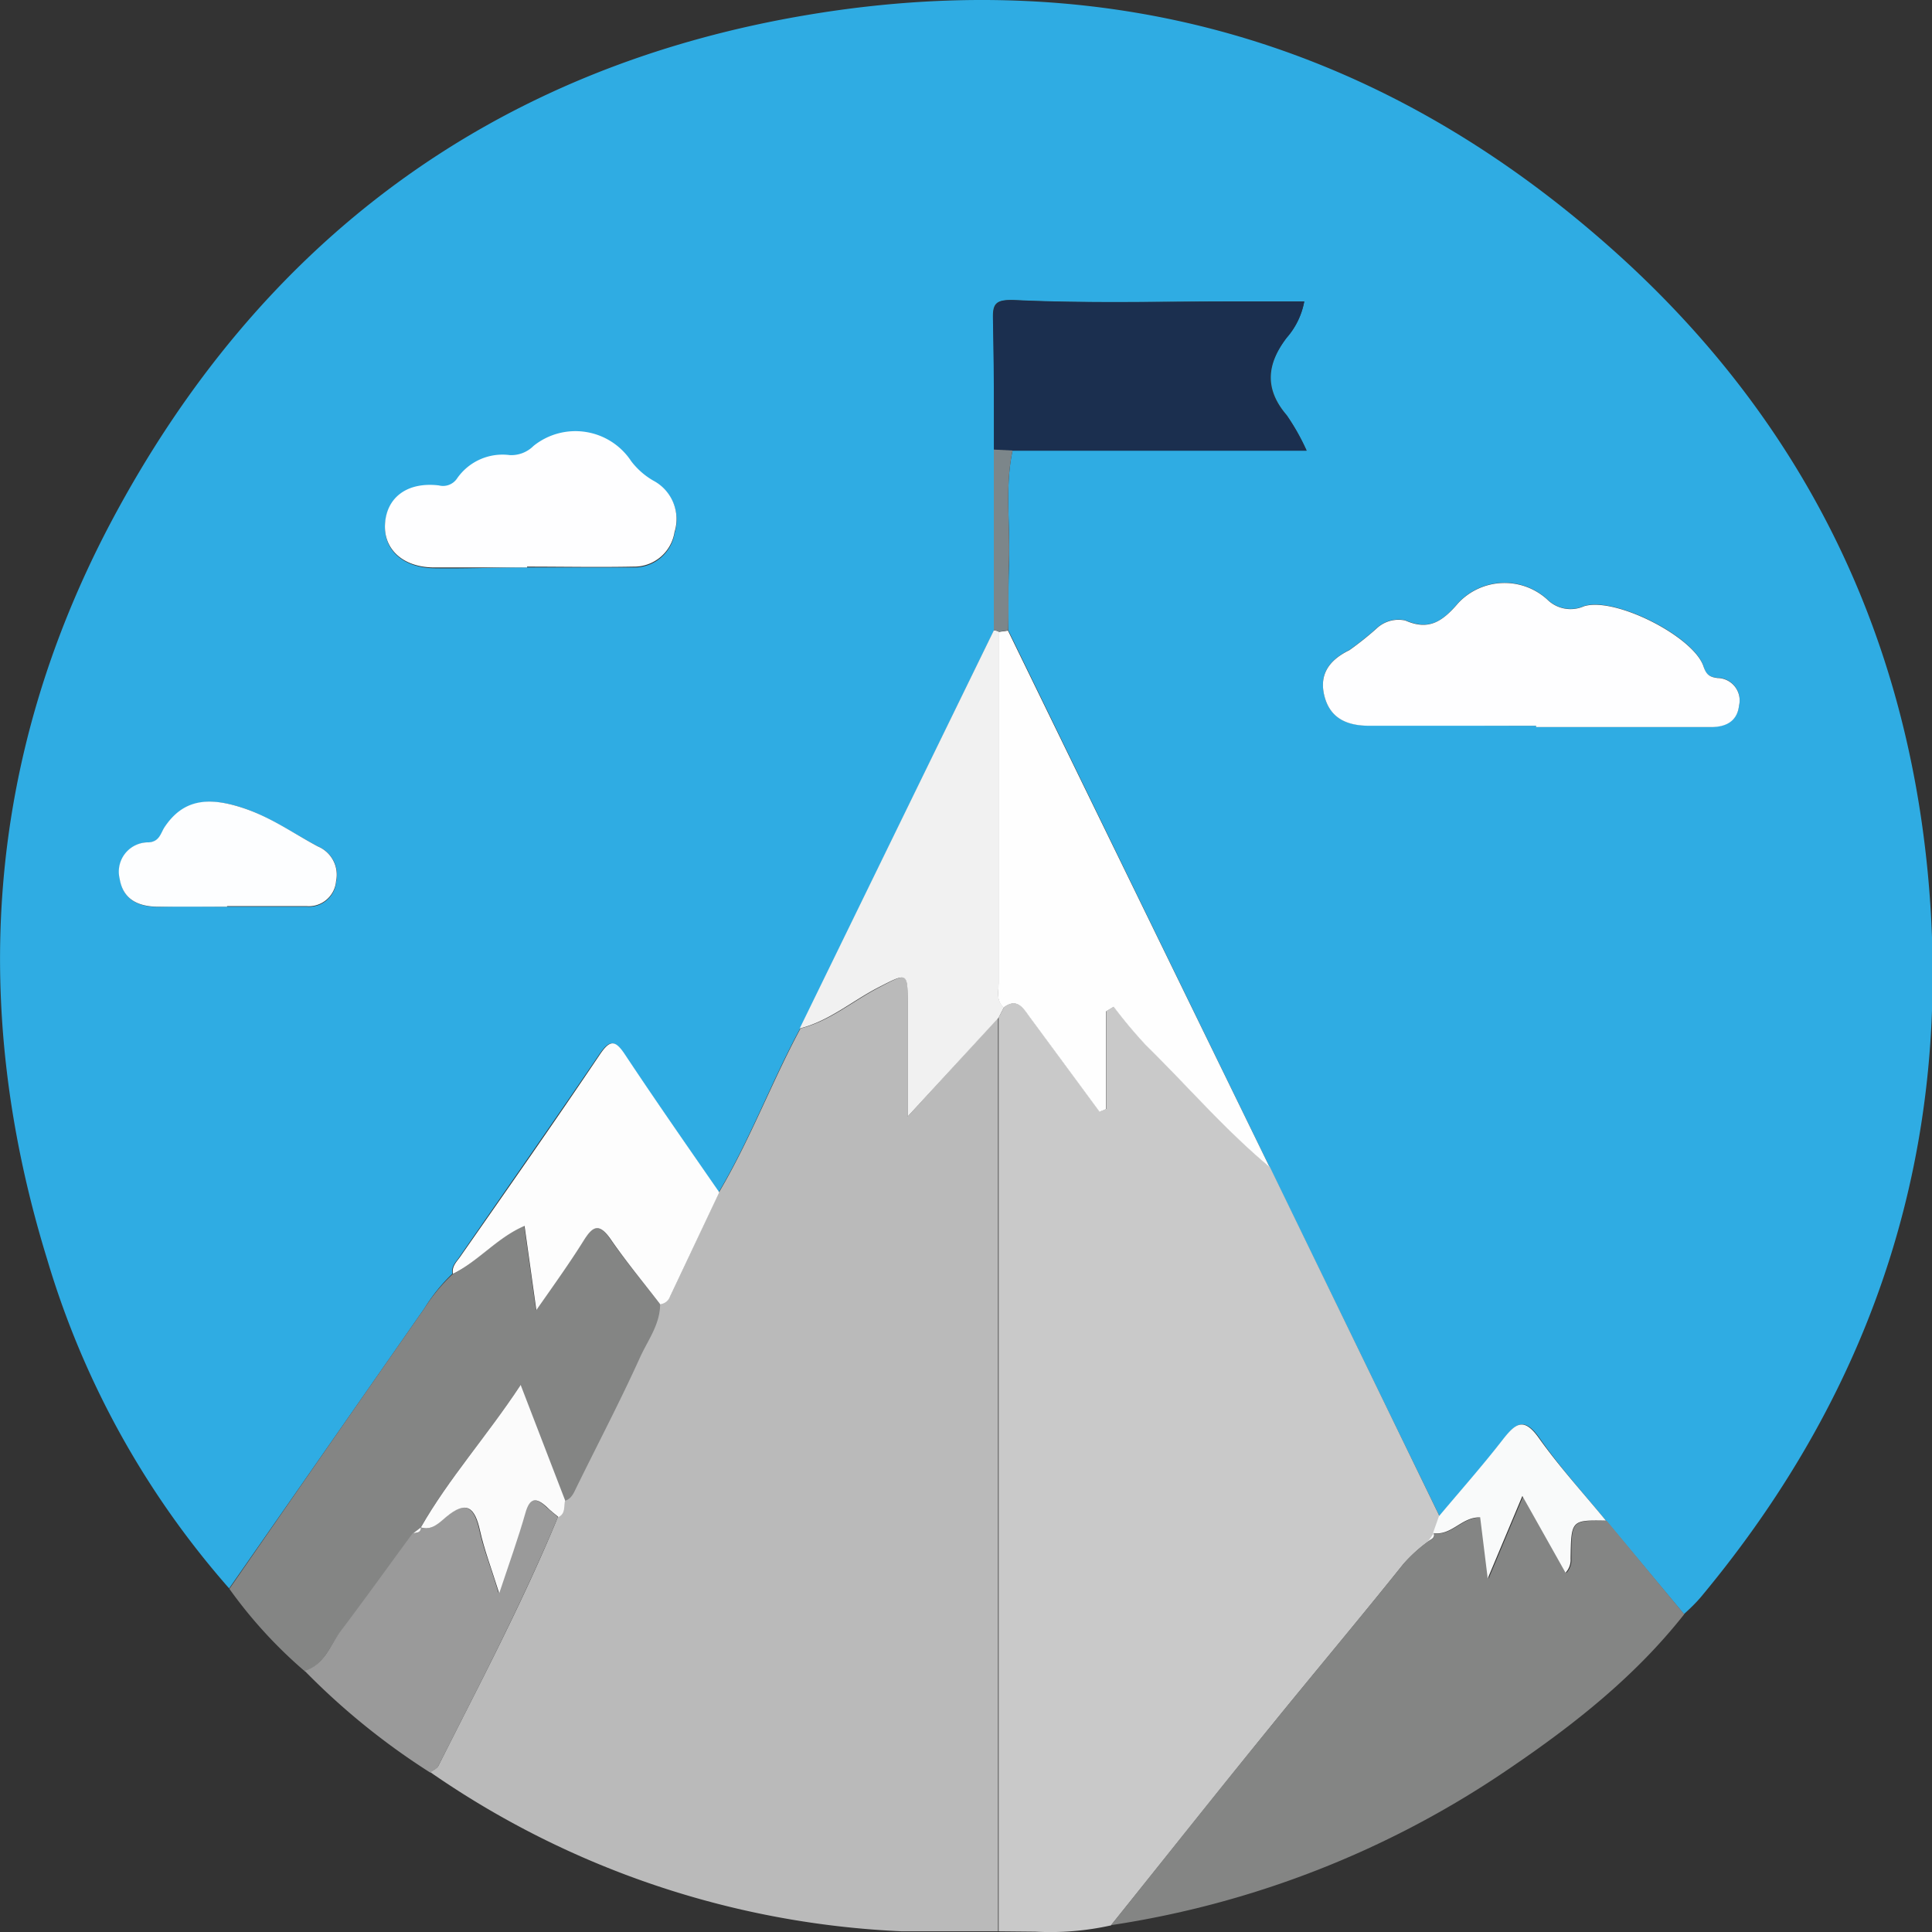 <svg xmlns="http://www.w3.org/2000/svg" viewBox="0 0 163.9 163.9"><rect x="0" y="0" width="163.9" height="163.9" fill="#333333" stroke="none"/><defs><style>.cls-1{fill:#2face3;}.cls-2{fill:#bababa;}.cls-3{fill:#c9c9c9;}.cls-4{fill:#848584;}.cls-5{fill:#9a9a9a;}.cls-6{fill:#fefefe;}.cls-7{fill:#1b2f4f;}.cls-8{fill:#fefeff;}.cls-9{fill:#f1f1f1;}.cls-10{fill:#fdfdfd;}.cls-11{fill:#fdfeff;}.cls-12{fill:#f9fafa;}.cls-13{fill:#7c868a;}.cls-14{fill:#fbfbfb;}</style></defs><title>mision</title><g id="Capa_2" data-name="Capa 2"><g id="Capa_1-2" data-name="Capa 1"><path class="cls-1" d="M19.44,134.75A74.16,74.16,0,0,1,4,106.83C-2.62,85.36-1.13,64.32,9.34,44.44,22,20.48,41.85,5.69,68.66,1.24,94.79-3.1,117.93,4,137.53,21.83c15.3,13.94,24,31.45,26,52.1,2.24,23.2-4.36,43.71-19.25,61.57-.43.51-.95,1-1.42,1.43L136.24,129c-1.89-2.31-3.92-4.53-5.63-7-1.27-1.81-2-1.29-3.06.1-1.74,2.23-3.61,4.35-5.43,6.52L107.7,99,85.54,53.48c0-1.88,0-3.75.06-5.63.13-3.21-.38-6.44.3-9.63h24.95a18.89,18.89,0,0,0-1.69-3c-1.92-2.25-1.68-4.35,0-6.58a6.44,6.44,0,0,0,1.49-3.07h-6.19c-6.07,0-12.15.17-18.21-.11-1.86-.09-2.09.27-2,1.86.1,3.6.06,7.21.08,10.81q0,7.67,0,15.34L67.88,87.25c-2.45,4.55-4.26,9.43-6.91,13.89-2.67-3.89-5.37-7.76-8-11.69-.83-1.25-1.28-1.25-2.13,0-3.91,5.76-7.91,11.47-11.88,17.2-.29.42-.71.8-.58,1.4A14.69,14.69,0,0,0,36,111Q27.72,122.87,19.44,134.75ZM130.31,61.57v.09c4.94,0,9.88,0,14.82,0,1.33,0,2.24-.53,2.4-1.82a1.9,1.9,0,0,0-1.82-2.34c-.68-.06-1-.26-1.2-1-.84-2.52-7.48-5.9-10.13-5.09a2.81,2.81,0,0,1-3.14-.59,5.38,5.38,0,0,0-7.52.31c-1.35,1.59-2.46,2.37-4.5,1.49a2.71,2.71,0,0,0-2.33.58,25.81,25.81,0,0,1-2.42,1.94c-1.72.85-2.6,2.07-2.1,3.94s1.93,2.48,3.79,2.47C120.88,61.54,125.6,61.57,130.31,61.57ZM44.72,48.14v0c3,0,6,0,9,0a3.46,3.46,0,0,0,3.51-2.92,3.69,3.69,0,0,0-1.66-4.3,6.31,6.31,0,0,1-2-1.71,5.67,5.67,0,0,0-8.3-1.31,2.67,2.67,0,0,1-2,.78,4.69,4.69,0,0,0-4.5,2,1.43,1.43,0,0,1-1.53.57c-2.69-.32-4.46,1-4.57,3.32-.1,2.14,1.55,3.6,4.19,3.64S42.09,48.14,44.72,48.14ZM19.28,76.92v0c2.25,0,4.5,0,6.75,0a2.32,2.32,0,0,0,2.49-2.12A2.6,2.6,0,0,0,27,71.82c-2.23-1.17-4.23-2.63-6.75-3.39s-4.71-.58-6.26,1.75c-.35.53-.42,1.22-1.34,1.29a2.49,2.49,0,0,0-2.47,3.08c.25,1.75,1.56,2.41,3.28,2.38C15.38,76.89,17.33,76.92,19.28,76.92Z"/><path class="cls-2" d="M61,101.14c2.64-4.46,4.46-9.33,6.91-13.89,2.51-.63,4.45-2.34,6.69-3.49C77.05,82.48,77,82.45,77,85.19c0,3,0,6,0,9.53l7.67-8.39q0,38.75,0,77.51l-8.17,0a76,76,0,0,1-40-13.5c.23-.18.57-.31.69-.54,3.52-7,7.17-13.89,10.15-21.13.58-.32.43-.91.53-1.41.54-.2.74-.68,1-1.15,1.8-3.66,3.7-7.27,5.38-11,.66-1.46,1.71-2.81,1.71-4.53a1,1,0,0,0,.87-.59Z"/><path class="cls-3" d="M84.72,163.84q0-38.75,0-77.51l.45-.88c1.06-.81,1.58,0,2.13.71q3,4.08,6,8.14l.55-.23V85.78l.65-.39a40.74,40.74,0,0,0,2.71,3.24c3.52,3.44,6.72,7.19,10.51,10.35l14.42,29.69-.5,1.42v0l-.48.69a12.6,12.6,0,0,0-2.12,1.93c-3.68,4.6-7.48,9.12-11.2,13.7-4.55,5.62-9.06,11.29-13.59,16.93a23.65,23.65,0,0,1-6.42.53Z"/><path class="cls-4" d="M94.25,163.32c4.53-5.65,9-11.31,13.59-16.93,3.71-4.58,7.51-9.09,11.2-13.7a12.61,12.61,0,0,1,2.12-1.93c.25-.17.61-.26.48-.69v0c1.53.27,2.4-1.4,4-1.32l.64,5.18,2.94-7,3.66,6.51a1.58,1.58,0,0,0,.43-1.19c0-3.28,0-3.28,3-3.23l6.57,7.92c-4.12,5.23-9.27,9.31-14.7,13A81.31,81.31,0,0,1,94.25,163.32Z"/><path class="cls-4" d="M56,110.64c0,1.72-1.05,3.07-1.71,4.53-1.68,3.71-3.58,7.33-5.38,11-.23.47-.43,1-1,1.15l-3.77-9.79c-2.88,4.37-6.1,7.92-8.47,12.09l0,0-.64.49c-2,2.8-4.06,5.61-6.16,8.37-.9,1.19-1.41,2.78-3,3.31a39.34,39.34,0,0,1-6.41-7Q27.71,122.86,36,111a14.7,14.7,0,0,1,2.42-2.92C40.57,107,42.13,105,44.47,104l1,7.14c1.56-2.3,2.81-4,4-5.87.77-1.22,1.32-1.59,2.3-.15C53.08,107,54.57,108.8,56,110.64Z"/><path class="cls-5" d="M25.85,141.75c1.64-.52,2.14-2.11,3-3.31,2.09-2.76,4.11-5.58,6.16-8.37.31,0,.64,0,.64-.49l0,0c1,.29,1.57-.41,2.15-.89,1.76-1.46,2.44-.78,2.87,1.15.36,1.62,1,3.19,1.63,5.33.86-2.63,1.62-4.7,2.22-6.81.38-1.32.92-1.35,1.81-.52.33.3.68.57,1,.86-3,7.23-6.63,14.15-10.15,21.13-.12.24-.45.36-.69.54A59.77,59.77,0,0,1,25.85,141.75Z"/><path class="cls-6" d="M107.7,99c-3.79-3.16-7-6.91-10.51-10.35a40.74,40.74,0,0,1-2.71-3.24l-.65.39v8.29l-.55.23q-3-4.07-6-8.14c-.55-.76-1.07-1.52-2.13-.71-.69-.58-.44-1.38-.44-2.09q0-14.88,0-29.77l.8-.11Z"/><path class="cls-7" d="M84.32,38.15c0-3.6,0-7.21-.08-10.81,0-1.6.18-1.95,2-1.86,6.06.28,12.14.11,18.21.11h6.19a6.44,6.44,0,0,1-1.49,3.07c-1.71,2.22-2,4.33,0,6.58a18.89,18.89,0,0,1,1.69,3H85.9Z"/><path class="cls-8" d="M130.31,61.57c-4.72,0-9.43,0-14.15,0-1.85,0-3.29-.6-3.79-2.47s.38-3.1,2.1-3.94a25.81,25.81,0,0,0,2.42-1.94,2.71,2.71,0,0,1,2.33-.58c2,.88,3.15.09,4.5-1.49a5.38,5.38,0,0,1,7.52-.31,2.81,2.81,0,0,0,3.14.59c2.64-.81,9.28,2.57,10.13,5.09.24.72.52.92,1.2,1a1.9,1.9,0,0,1,1.82,2.34c-.15,1.3-1.07,1.83-2.4,1.82-4.94,0-9.88,0-14.82,0Z"/><path class="cls-9" d="M84.73,53.59q0,14.88,0,29.77c0,.71-.25,1.51.44,2.09l-.45.88L77,94.72c0-3.54,0-6.54,0-9.53,0-2.74,0-2.7-2.47-1.43-2.24,1.15-4.18,2.86-6.69,3.49L84.31,53.48A.85.85,0,0,1,84.73,53.59Z"/><path class="cls-10" d="M56,110.64c-1.41-1.83-2.89-3.62-4.2-5.52-1-1.43-1.54-1.07-2.3.15-1.14,1.82-2.39,3.57-4,5.87l-1-7.14c-2.34,1-3.9,3-6.07,4.06-.12-.6.29-1,.58-1.4,4-5.73,8-11.43,11.88-17.2.85-1.26,1.3-1.26,2.13,0,2.61,3.93,5.31,7.8,8,11.69L56.84,110A1,1,0,0,1,56,110.64Z"/><path class="cls-8" d="M44.72,48.14c-2.62,0-5.25,0-7.87,0s-4.29-1.5-4.19-3.64c.11-2.3,1.89-3.64,4.57-3.32a1.43,1.43,0,0,0,1.53-.57,4.69,4.69,0,0,1,4.5-2,2.67,2.67,0,0,0,2-.78,5.67,5.67,0,0,1,8.3,1.31,6.31,6.31,0,0,0,2,1.71,3.69,3.69,0,0,1,1.66,4.3,3.46,3.46,0,0,1-3.51,2.92c-3,.06-6,0-9,0Z"/><path class="cls-11" d="M19.28,76.92c-1.95,0-3.9,0-5.85,0-1.72,0-3-.63-3.28-2.38a2.49,2.49,0,0,1,2.47-3.08c.92-.07,1-.77,1.34-1.29,1.55-2.33,3.62-2.54,6.26-1.75s4.53,2.21,6.75,3.39a2.6,2.6,0,0,1,1.54,2.94A2.32,2.32,0,0,1,26,76.87c-2.25,0-4.5,0-6.75,0Z"/><path class="cls-12" d="M136.24,129c-2.95-.05-2.95-.05-3,3.23a1.58,1.58,0,0,1-.43,1.19l-3.66-6.51-2.94,7-.64-5.18c-1.56-.07-2.44,1.6-4,1.32l.5-1.42c1.82-2.17,3.7-4.29,5.43-6.52,1.08-1.38,1.78-1.91,3.06-.1C132.32,124.48,134.35,126.7,136.24,129Z"/><path class="cls-13" d="M84.73,53.59a.85.85,0,0,0-.42-.11q0-7.67,0-15.34l1.59.08c-.68,3.19-.17,6.42-.31,9.63-.08,1.87,0,3.75-.06,5.63Z"/><path class="cls-14" d="M47.38,128.7c-.34-.28-.7-.56-1-.86-.9-.83-1.44-.8-1.81.52-.6,2.12-1.35,4.19-2.22,6.81-.67-2.14-1.27-3.71-1.63-5.33-.43-1.93-1.12-2.61-2.87-1.15-.58.48-1.2,1.18-2.15.89,2.38-4.17,5.59-7.72,8.47-12.09l3.77,9.79C47.81,127.79,48,128.39,47.38,128.7Z"/><path class="cls-12" d="M121.63,130.06c.13.43-.23.52-.48.69Z"/><path class="cls-14" d="M35.7,129.58c0,.45-.33.46-.64.49Z"/></g></g></svg>